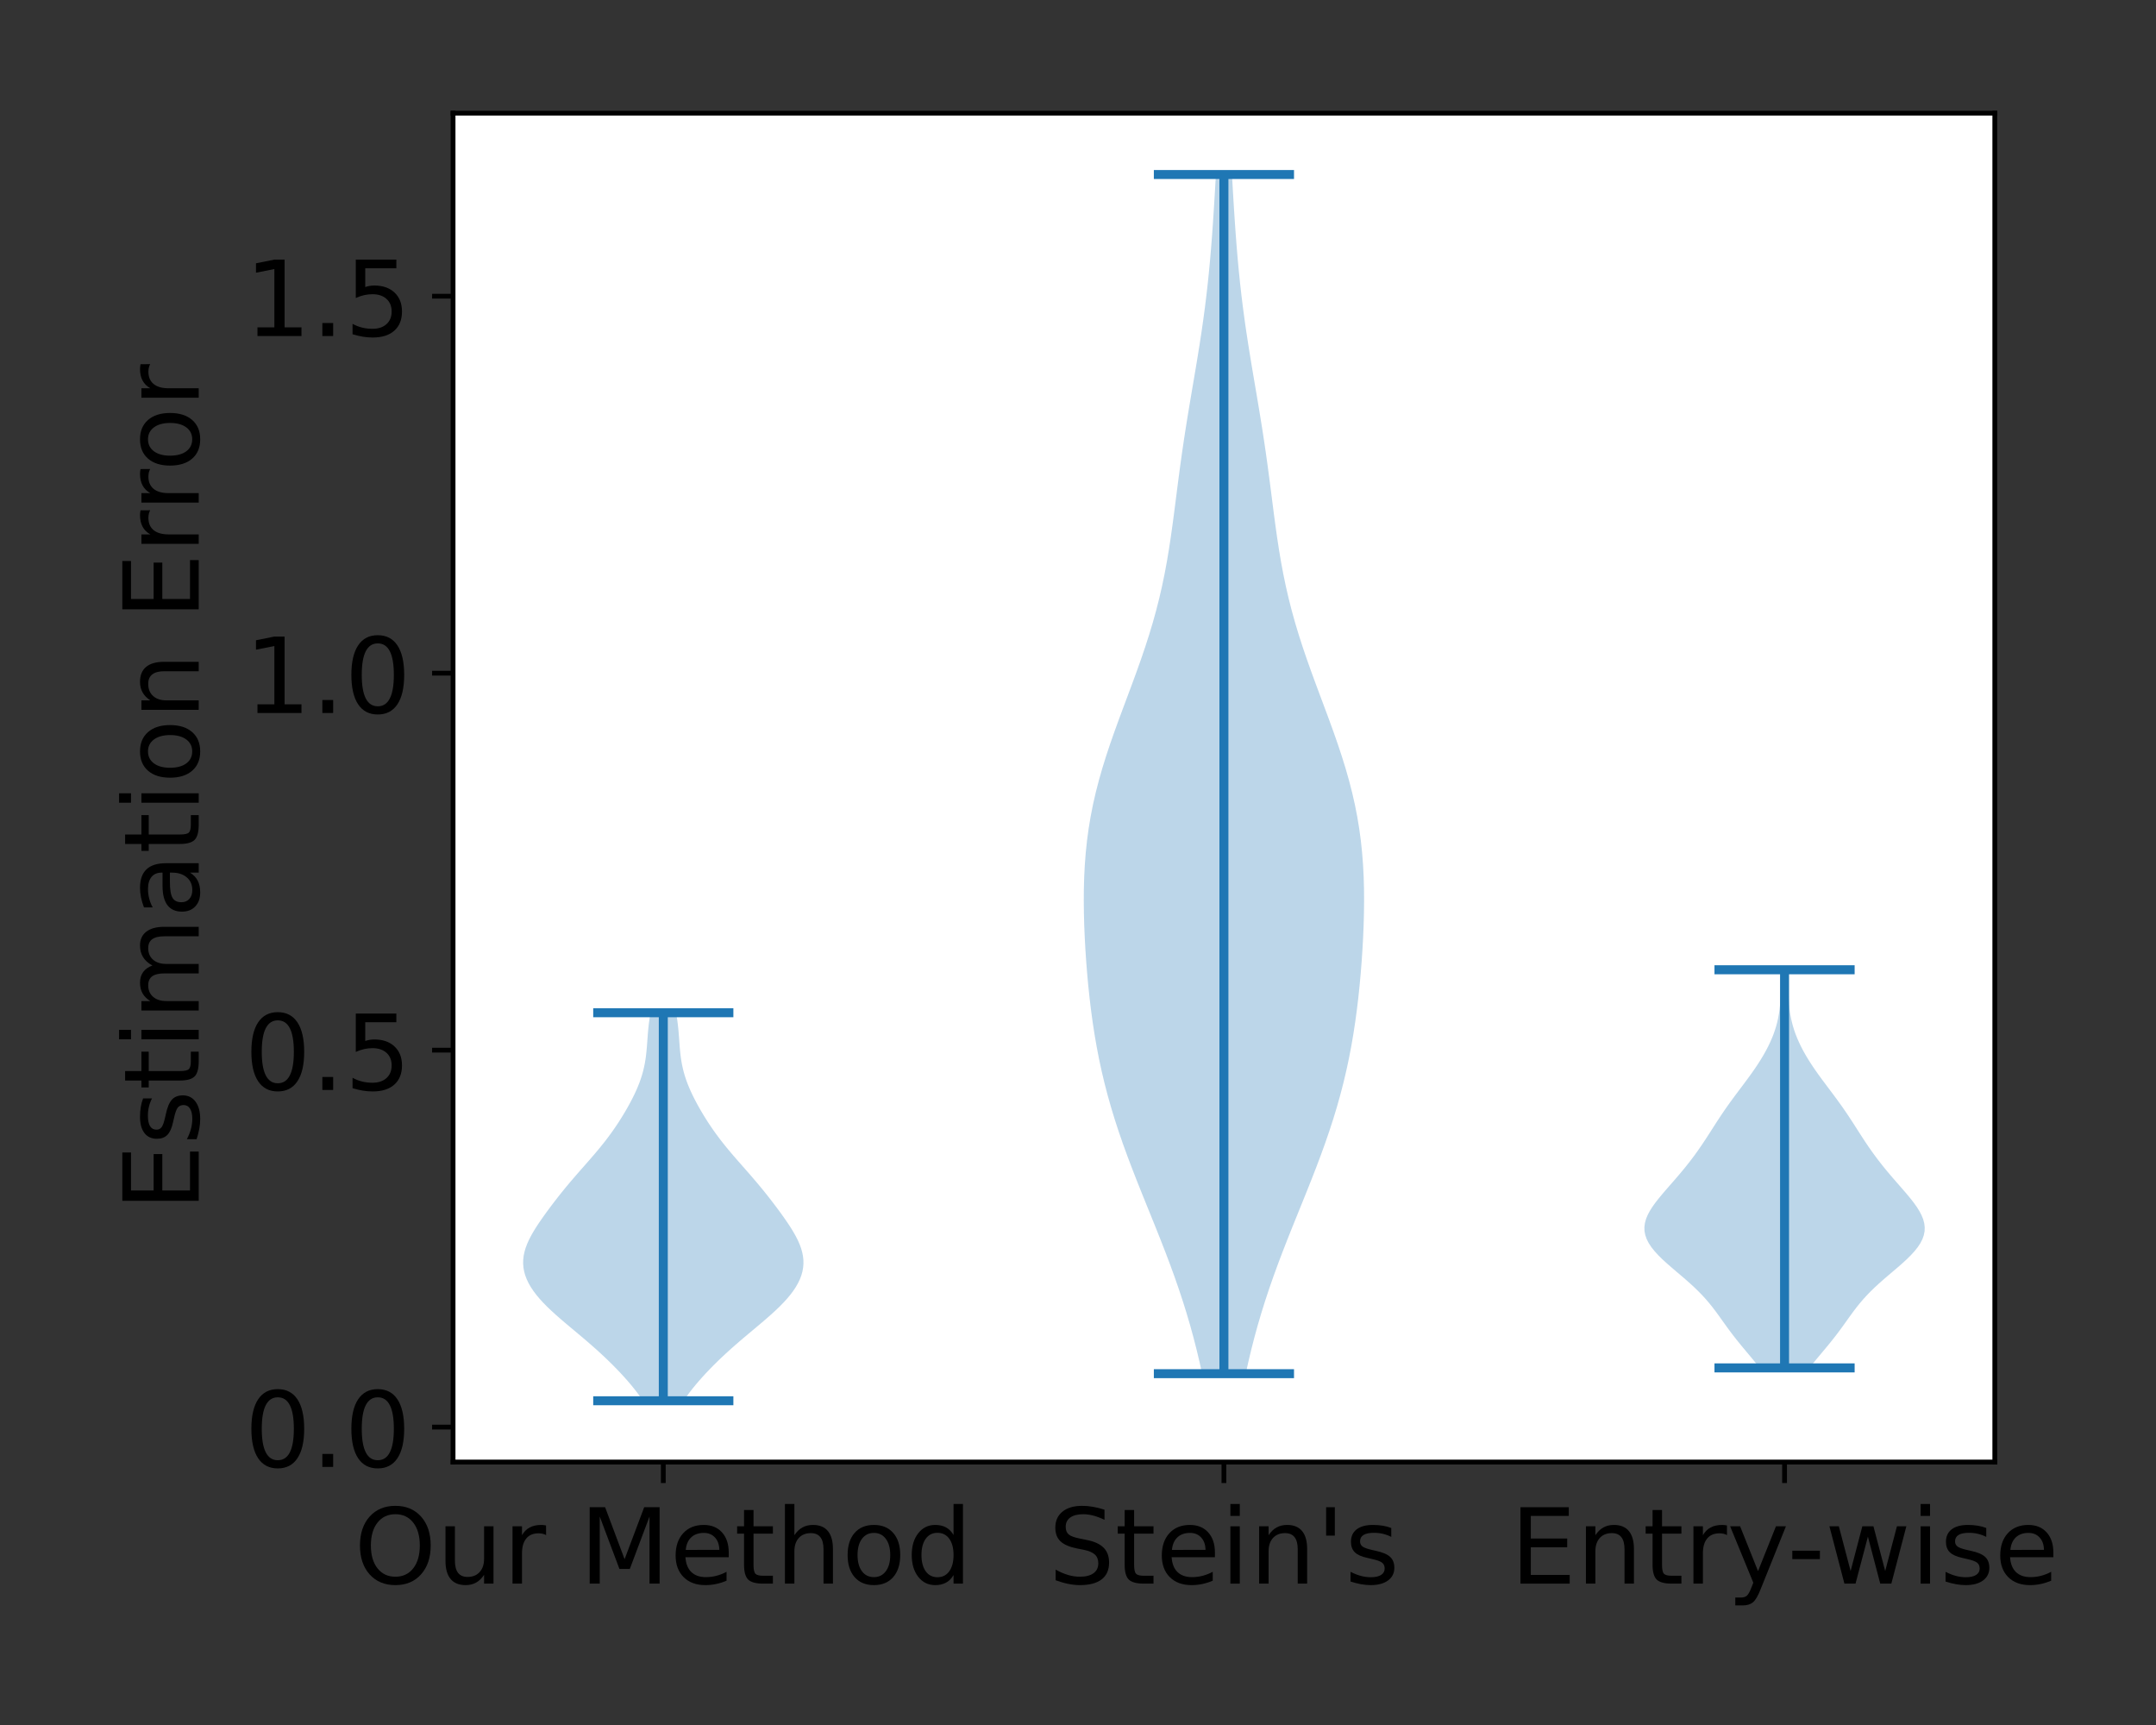<?xml version="1.0" encoding="utf-8" standalone="no"?>
<!DOCTYPE svg PUBLIC "-//W3C//DTD SVG 1.1//EN"
  "http://www.w3.org/Graphics/SVG/1.1/DTD/svg11.dtd">
<!-- Created with matplotlib (https://matplotlib.org/) -->
<svg height="288pt" version="1.1" viewBox="0 0 360 288" width="360pt" xmlns="http://www.w3.org/2000/svg" xmlns:xlink="http://www.w3.org/1999/xlink">
 <rect x="0" y="0" width="360" height="288" fill="#333333" stroke="none"/>
 <defs>
  <style type="text/css">*{stroke-linecap:butt;stroke-linejoin:round;}</style>
 </defs>
 <g id="figure_1">
  <g id="patch_1">
   <path d="M 0 288 
L 360 288 
L 360 0 
L 0 0 
z
" style="fill:none;"/>
  </g>
  <g id="axes_1">
   <g id="patch_2">
    <path d="M 75.65 244.1 
L 333.083 244.1 
L 333.083 18.9 
L 75.65 18.9 
z
" style="fill:#ffffff;"/>
   </g>
   <g id="PolyCollection_1">
    <path clip-path="url(#p7fac7bbe39)" d="M 114.152 233.864 
L 107.357 233.864 
L 106.907 233.209 
L 106.429 232.555 
L 105.922 231.901 
L 105.39 231.246 
L 104.834 230.592 
L 104.255 229.938 
L 103.654 229.284 
L 103.033 228.629 
L 102.392 227.975 
L 101.731 227.321 
L 101.051 226.666 
L 100.351 226.012 
L 99.633 225.358 
L 98.896 224.704 
L 98.144 224.049 
L 97.378 223.395 
L 96.602 222.741 
L 95.82 222.086 
L 95.038 221.432 
L 94.263 220.778 
L 93.5 220.123 
L 92.757 219.469 
L 92.04 218.815 
L 91.357 218.161 
L 90.714 217.506 
L 90.115 216.852 
L 89.567 216.198 
L 89.073 215.543 
L 88.637 214.889 
L 88.262 214.235 
L 87.949 213.58 
L 87.701 212.926 
L 87.519 212.272 
L 87.403 211.618 
L 87.351 210.963 
L 87.365 210.309 
L 87.441 209.655 
L 87.577 209 
L 87.77 208.346 
L 88.014 207.692 
L 88.306 207.038 
L 88.639 206.383 
L 89.007 205.729 
L 89.405 205.075 
L 89.828 204.42 
L 90.271 203.766 
L 90.729 203.112 
L 91.199 202.457 
L 91.681 201.803 
L 92.172 201.149 
L 92.672 200.495 
L 93.181 199.84 
L 93.7 199.186 
L 94.229 198.532 
L 94.77 197.877 
L 95.32 197.223 
L 95.88 196.569 
L 96.447 195.915 
L 97.021 195.26 
L 97.596 194.606 
L 98.171 193.952 
L 98.742 193.297 
L 99.304 192.643 
L 99.856 191.989 
L 100.394 191.334 
L 100.915 190.68 
L 101.42 190.026 
L 101.906 189.372 
L 102.375 188.717 
L 102.826 188.063 
L 103.261 187.409 
L 103.679 186.754 
L 104.083 186.1 
L 104.471 185.446 
L 104.846 184.792 
L 105.205 184.137 
L 105.548 183.483 
L 105.874 182.829 
L 106.18 182.174 
L 106.466 181.52 
L 106.728 180.866 
L 106.966 180.211 
L 107.178 179.557 
L 107.364 178.903 
L 107.524 178.249 
L 107.659 177.594 
L 107.771 176.94 
L 107.862 176.286 
L 107.936 175.631 
L 107.997 174.977 
L 108.049 174.323 
L 108.097 173.668 
L 108.145 173.014 
L 108.197 172.36 
L 108.257 171.706 
L 108.327 171.051 
L 108.41 170.397 
L 108.506 169.743 
L 108.616 169.088 
L 112.893 169.088 
L 112.893 169.088 
L 113.003 169.743 
L 113.099 170.397 
L 113.182 171.051 
L 113.252 171.706 
L 113.312 172.36 
L 113.364 173.014 
L 113.412 173.668 
L 113.46 174.323 
L 113.512 174.977 
L 113.573 175.631 
L 113.647 176.286 
L 113.738 176.94 
L 113.85 177.594 
L 113.985 178.249 
L 114.145 178.903 
L 114.331 179.557 
L 114.543 180.211 
L 114.781 180.866 
L 115.043 181.52 
L 115.329 182.174 
L 115.635 182.829 
L 115.961 183.483 
L 116.304 184.137 
L 116.663 184.792 
L 117.038 185.446 
L 117.426 186.1 
L 117.83 186.754 
L 118.248 187.409 
L 118.683 188.063 
L 119.134 188.717 
L 119.603 189.372 
L 120.089 190.026 
L 120.594 190.68 
L 121.115 191.334 
L 121.653 191.989 
L 122.205 192.643 
L 122.767 193.297 
L 123.338 193.952 
L 123.913 194.606 
L 124.488 195.26 
L 125.062 195.915 
L 125.629 196.569 
L 126.189 197.223 
L 126.739 197.877 
L 127.28 198.532 
L 127.809 199.186 
L 128.328 199.84 
L 128.837 200.495 
L 129.337 201.149 
L 129.828 201.803 
L 130.31 202.457 
L 130.78 203.112 
L 131.238 203.766 
L 131.681 204.42 
L 132.104 205.075 
L 132.502 205.729 
L 132.87 206.383 
L 133.203 207.038 
L 133.495 207.692 
L 133.739 208.346 
L 133.932 209 
L 134.068 209.655 
L 134.144 210.309 
L 134.157 210.963 
L 134.106 211.618 
L 133.99 212.272 
L 133.807 212.926 
L 133.56 213.58 
L 133.247 214.235 
L 132.872 214.889 
L 132.436 215.543 
L 131.942 216.198 
L 131.394 216.852 
L 130.795 217.506 
L 130.152 218.161 
L 129.469 218.815 
L 128.752 219.469 
L 128.009 220.123 
L 127.246 220.778 
L 126.47 221.432 
L 125.689 222.086 
L 124.907 222.741 
L 124.131 223.395 
L 123.365 224.049 
L 122.613 224.704 
L 121.876 225.358 
L 121.158 226.012 
L 120.458 226.666 
L 119.778 227.321 
L 119.117 227.975 
L 118.476 228.629 
L 117.855 229.284 
L 117.254 229.938 
L 116.675 230.592 
L 116.119 231.246 
L 115.587 231.901 
L 115.08 232.555 
L 114.602 233.209 
L 114.152 233.864 
z
" style="fill:#1f77b4;fill-opacity:0.3;"/>
   </g>
   <g id="PolyCollection_2">
    <path clip-path="url(#p7fac7bbe39)" d="M 208.008 229.347 
L 200.725 229.347 
L 200.278 227.324 
L 199.796 225.302 
L 199.277 223.28 
L 198.72 221.257 
L 198.126 219.235 
L 197.494 217.213 
L 196.824 215.19 
L 196.12 213.168 
L 195.384 211.146 
L 194.62 209.124 
L 193.832 207.101 
L 193.027 205.079 
L 192.212 203.057 
L 191.392 201.034 
L 190.576 199.012 
L 189.771 196.99 
L 188.983 194.967 
L 188.22 192.945 
L 187.486 190.923 
L 186.789 188.9 
L 186.13 186.878 
L 185.515 184.856 
L 184.944 182.833 
L 184.419 180.811 
L 183.939 178.789 
L 183.505 176.766 
L 183.115 174.744 
L 182.766 172.722 
L 182.455 170.699 
L 182.179 168.677 
L 181.936 166.655 
L 181.722 164.632 
L 181.536 162.61 
L 181.375 160.588 
L 181.238 158.565 
L 181.127 156.543 
L 181.042 154.521 
L 180.987 152.498 
L 180.963 150.476 
L 180.977 148.454 
L 181.033 146.431 
L 181.136 144.409 
L 181.292 142.387 
L 181.504 140.364 
L 181.776 138.342 
L 182.112 136.32 
L 182.51 134.297 
L 182.972 132.275 
L 183.494 130.253 
L 184.072 128.23 
L 184.701 126.208 
L 185.373 124.186 
L 186.081 122.163 
L 186.815 120.141 
L 187.566 118.119 
L 188.323 116.096 
L 189.076 114.074 
L 189.817 112.052 
L 190.535 110.029 
L 191.223 108.007 
L 191.874 105.985 
L 192.483 103.962 
L 193.045 101.94 
L 193.56 99.918 
L 194.026 97.896 
L 194.446 95.873 
L 194.825 93.851 
L 195.165 91.829 
L 195.475 89.806 
L 195.76 87.784 
L 196.03 85.762 
L 196.29 83.739 
L 196.548 81.717 
L 196.81 79.695 
L 197.08 77.672 
L 197.363 75.65 
L 197.659 73.628 
L 197.97 71.605 
L 198.294 69.583 
L 198.628 67.561 
L 198.969 65.538 
L 199.313 63.516 
L 199.655 61.494 
L 199.99 59.471 
L 200.314 57.449 
L 200.623 55.427 
L 200.915 53.404 
L 201.186 51.382 
L 201.436 49.36 
L 201.665 47.337 
L 201.873 45.315 
L 202.062 43.293 
L 202.233 41.27 
L 202.389 39.248 
L 202.533 37.226 
L 202.666 35.203 
L 202.791 33.181 
L 202.911 31.159 
L 203.026 29.136 
L 205.707 29.136 
L 205.707 29.136 
L 205.822 31.159 
L 205.942 33.181 
L 206.067 35.203 
L 206.2 37.226 
L 206.344 39.248 
L 206.5 41.27 
L 206.671 43.293 
L 206.86 45.315 
L 207.068 47.337 
L 207.297 49.36 
L 207.547 51.382 
L 207.818 53.404 
L 208.11 55.427 
L 208.419 57.449 
L 208.743 59.471 
L 209.078 61.494 
L 209.42 63.516 
L 209.764 65.538 
L 210.105 67.561 
L 210.439 69.583 
L 210.763 71.605 
L 211.074 73.628 
L 211.37 75.65 
L 211.653 77.672 
L 211.923 79.695 
L 212.185 81.717 
L 212.443 83.739 
L 212.703 85.762 
L 212.972 87.784 
L 213.258 89.806 
L 213.568 91.829 
L 213.908 93.851 
L 214.286 95.873 
L 214.707 97.896 
L 215.173 99.918 
L 215.688 101.94 
L 216.25 103.962 
L 216.859 105.985 
L 217.51 108.007 
L 218.198 110.029 
L 218.916 112.052 
L 219.656 114.074 
L 220.41 116.096 
L 221.167 118.119 
L 221.918 120.141 
L 222.652 122.163 
L 223.36 124.186 
L 224.032 126.208 
L 224.661 128.23 
L 225.239 130.253 
L 225.761 132.275 
L 226.223 134.297 
L 226.621 136.32 
L 226.957 138.342 
L 227.229 140.364 
L 227.441 142.387 
L 227.597 144.409 
L 227.7 146.431 
L 227.756 148.454 
L 227.769 150.476 
L 227.746 152.498 
L 227.691 154.521 
L 227.606 156.543 
L 227.494 158.565 
L 227.358 160.588 
L 227.197 162.61 
L 227.011 164.632 
L 226.797 166.655 
L 226.554 168.677 
L 226.278 170.699 
L 225.967 172.722 
L 225.618 174.744 
L 225.228 176.766 
L 224.793 178.789 
L 224.314 180.811 
L 223.789 182.833 
L 223.218 184.856 
L 222.603 186.878 
L 221.944 188.9 
L 221.247 190.923 
L 220.513 192.945 
L 219.75 194.967 
L 218.962 196.99 
L 218.157 199.012 
L 217.341 201.034 
L 216.521 203.057 
L 215.706 205.079 
L 214.901 207.101 
L 214.113 209.124 
L 213.349 211.146 
L 212.613 213.168 
L 211.909 215.19 
L 211.239 217.213 
L 210.607 219.235 
L 210.013 221.257 
L 209.456 223.28 
L 208.937 225.302 
L 208.455 227.324 
L 208.008 229.347 
z
" style="fill:#1f77b4;fill-opacity:0.3;"/>
   </g>
   <g id="PolyCollection_3">
    <path clip-path="url(#p7fac7bbe39)" d="M 302.134 228.379 
L 293.823 228.379 
L 293.293 227.707 
L 292.745 227.036 
L 292.186 226.364 
L 291.623 225.693 
L 291.062 225.022 
L 290.508 224.35 
L 289.968 223.679 
L 289.442 223.007 
L 288.932 222.336 
L 288.437 221.665 
L 287.952 220.993 
L 287.473 220.322 
L 286.992 219.65 
L 286.501 218.979 
L 285.991 218.308 
L 285.454 217.636 
L 284.883 216.965 
L 284.274 216.293 
L 283.624 215.622 
L 282.932 214.951 
L 282.203 214.279 
L 281.443 213.608 
L 280.662 212.936 
L 279.87 212.265 
L 279.083 211.593 
L 278.316 210.922 
L 277.583 210.251 
L 276.902 209.579 
L 276.288 208.908 
L 275.752 208.236 
L 275.308 207.565 
L 274.964 206.894 
L 274.726 206.222 
L 274.596 205.551 
L 274.575 204.879 
L 274.66 204.208 
L 274.842 203.537 
L 275.116 202.865 
L 275.469 202.194 
L 275.89 201.522 
L 276.367 200.851 
L 276.887 200.18 
L 277.439 199.508 
L 278.012 198.837 
L 278.596 198.165 
L 279.183 197.494 
L 279.767 196.823 
L 280.343 196.151 
L 280.907 195.48 
L 281.457 194.808 
L 281.991 194.137 
L 282.507 193.465 
L 283.007 192.794 
L 283.49 192.123 
L 283.958 191.451 
L 284.412 190.78 
L 284.855 190.108 
L 285.291 189.437 
L 285.721 188.766 
L 286.15 188.094 
L 286.582 187.423 
L 287.019 186.751 
L 287.465 186.08 
L 287.922 185.409 
L 288.389 184.737 
L 288.869 184.066 
L 289.358 183.394 
L 289.856 182.723 
L 290.359 182.052 
L 290.864 181.38 
L 291.367 180.709 
L 291.864 180.037 
L 292.352 179.366 
L 292.826 178.695 
L 293.285 178.023 
L 293.725 177.352 
L 294.144 176.68 
L 294.54 176.009 
L 294.913 175.337 
L 295.26 174.666 
L 295.58 173.995 
L 295.874 173.323 
L 296.139 172.652 
L 296.375 171.98 
L 296.582 171.309 
L 296.76 170.638 
L 296.91 169.966 
L 297.033 169.295 
L 297.13 168.623 
L 297.204 167.952 
L 297.256 167.281 
L 297.292 166.609 
L 297.313 165.938 
L 297.324 165.266 
L 297.328 164.595 
L 297.33 163.924 
L 297.331 163.252 
L 297.336 162.581 
L 297.346 161.909 
L 298.611 161.909 
L 298.611 161.909 
L 298.621 162.581 
L 298.626 163.252 
L 298.627 163.924 
L 298.629 164.595 
L 298.633 165.266 
L 298.644 165.938 
L 298.665 166.609 
L 298.701 167.281 
L 298.753 167.952 
L 298.827 168.623 
L 298.924 169.295 
L 299.047 169.966 
L 299.196 170.638 
L 299.375 171.309 
L 299.582 171.98 
L 299.818 172.652 
L 300.083 173.323 
L 300.377 173.995 
L 300.697 174.666 
L 301.044 175.337 
L 301.417 176.009 
L 301.813 176.68 
L 302.232 177.352 
L 302.672 178.023 
L 303.131 178.695 
L 303.605 179.366 
L 304.093 180.037 
L 304.59 180.709 
L 305.093 181.38 
L 305.598 182.052 
L 306.101 182.723 
L 306.599 183.394 
L 307.088 184.066 
L 307.568 184.737 
L 308.035 185.409 
L 308.492 186.08 
L 308.938 186.751 
L 309.375 187.423 
L 309.807 188.094 
L 310.236 188.766 
L 310.666 189.437 
L 311.102 190.108 
L 311.545 190.78 
L 311.999 191.451 
L 312.467 192.123 
L 312.95 192.794 
L 313.45 193.465 
L 313.966 194.137 
L 314.5 194.808 
L 315.049 195.48 
L 315.614 196.151 
L 316.19 196.823 
L 316.774 197.494 
L 317.361 198.165 
L 317.945 198.837 
L 318.518 199.508 
L 319.07 200.18 
L 319.59 200.851 
L 320.067 201.522 
L 320.488 202.194 
L 320.841 202.865 
L 321.115 203.537 
L 321.297 204.208 
L 321.381 204.879 
L 321.36 205.551 
L 321.231 206.222 
L 320.993 206.894 
L 320.649 207.565 
L 320.204 208.236 
L 319.669 208.908 
L 319.054 209.579 
L 318.373 210.251 
L 317.641 210.922 
L 316.874 211.593 
L 316.087 212.265 
L 315.295 212.936 
L 314.514 213.608 
L 313.754 214.279 
L 313.025 214.951 
L 312.333 215.622 
L 311.683 216.293 
L 311.073 216.965 
L 310.503 217.636 
L 309.966 218.308 
L 309.456 218.979 
L 308.965 219.65 
L 308.484 220.322 
L 308.005 220.993 
L 307.52 221.665 
L 307.025 222.336 
L 306.515 223.007 
L 305.989 223.679 
L 305.448 224.35 
L 304.895 225.022 
L 304.334 225.693 
L 303.771 226.364 
L 303.212 227.036 
L 302.664 227.707 
L 302.134 228.379 
z
" style="fill:#1f77b4;fill-opacity:0.3;"/>
   </g>
   <g id="matplotlib.axis_1">
    <g id="xtick_1">
     <g id="line2d_1">
      <defs>
       <path d="M 0 0 
L 0 3.5 
" id="m9bddfe447c" style="stroke:#000000;stroke-width:0.8;"/>
      </defs>
      <g>
       <use style="stroke:#000000;stroke-width:0.8;" x="110.754" xlink:href="#m9bddfe447c" y="244.1"/>
      </g>
     </g>
     <g id="text_1">
      <!-- Our Method -->
      <g transform="translate(59.125 264.397)scale(0.175 -0.175)">
       <defs>
        <path d="M 39.406 66.219 
Q 28.656 66.219 22.328 58.203 
Q 16.016 50.203 16.016 36.375 
Q 16.016 22.609 22.328 14.594 
Q 28.656 6.594 39.406 6.594 
Q 50.141 6.594 56.422 14.594 
Q 62.703 22.609 62.703 36.375 
Q 62.703 50.203 56.422 58.203 
Q 50.141 66.219 39.406 66.219 
z
M 39.406 74.219 
Q 54.734 74.219 63.906 63.938 
Q 73.094 53.656 73.094 36.375 
Q 73.094 19.141 63.906 8.859 
Q 54.734 -1.422 39.406 -1.422 
Q 24.031 -1.422 14.812 8.828 
Q 5.609 19.094 5.609 36.375 
Q 5.609 53.656 14.812 63.938 
Q 24.031 74.219 39.406 74.219 
z
" id="DejaVuSans-79"/>
        <path d="M 8.5 21.578 
L 8.5 54.688 
L 17.484 54.688 
L 17.484 21.922 
Q 17.484 14.156 20.5 10.266 
Q 23.531 6.391 29.594 6.391 
Q 36.859 6.391 41.078 11.031 
Q 45.312 15.672 45.312 23.688 
L 45.312 54.688 
L 54.297 54.688 
L 54.297 0 
L 45.312 0 
L 45.312 8.406 
Q 42.047 3.422 37.719 1 
Q 33.406 -1.422 27.688 -1.422 
Q 18.266 -1.422 13.375 4.438 
Q 8.5 10.297 8.5 21.578 
z
M 31.109 56 
z
" id="DejaVuSans-117"/>
        <path d="M 41.109 46.297 
Q 39.594 47.172 37.812 47.578 
Q 36.031 48 33.891 48 
Q 26.266 48 22.188 43.047 
Q 18.109 38.094 18.109 28.812 
L 18.109 0 
L 9.078 0 
L 9.078 54.688 
L 18.109 54.688 
L 18.109 46.188 
Q 20.953 51.172 25.484 53.578 
Q 30.031 56 36.531 56 
Q 37.453 56 38.578 55.875 
Q 39.703 55.766 41.062 55.516 
z
" id="DejaVuSans-114"/>
        <path id="DejaVuSans-32"/>
        <path d="M 9.812 72.906 
L 24.516 72.906 
L 43.109 23.297 
L 61.812 72.906 
L 76.516 72.906 
L 76.516 0 
L 66.891 0 
L 66.891 64.016 
L 48.094 14.016 
L 38.188 14.016 
L 19.391 64.016 
L 19.391 0 
L 9.812 0 
z
" id="DejaVuSans-77"/>
        <path d="M 56.203 29.594 
L 56.203 25.203 
L 14.891 25.203 
Q 15.484 15.922 20.484 11.062 
Q 25.484 6.203 34.422 6.203 
Q 39.594 6.203 44.453 7.469 
Q 49.312 8.734 54.109 11.281 
L 54.109 2.781 
Q 49.266 0.734 44.188 -0.344 
Q 39.109 -1.422 33.891 -1.422 
Q 20.797 -1.422 13.156 6.188 
Q 5.516 13.812 5.516 26.812 
Q 5.516 40.234 12.766 48.109 
Q 20.016 56 32.328 56 
Q 43.359 56 49.781 48.891 
Q 56.203 41.797 56.203 29.594 
z
M 47.219 32.234 
Q 47.125 39.594 43.094 43.984 
Q 39.062 48.391 32.422 48.391 
Q 24.906 48.391 20.391 44.141 
Q 15.875 39.891 15.188 32.172 
z
" id="DejaVuSans-101"/>
        <path d="M 18.312 70.219 
L 18.312 54.688 
L 36.812 54.688 
L 36.812 47.703 
L 18.312 47.703 
L 18.312 18.016 
Q 18.312 11.328 20.141 9.422 
Q 21.969 7.516 27.594 7.516 
L 36.812 7.516 
L 36.812 0 
L 27.594 0 
Q 17.188 0 13.234 3.875 
Q 9.281 7.766 9.281 18.016 
L 9.281 47.703 
L 2.688 47.703 
L 2.688 54.688 
L 9.281 54.688 
L 9.281 70.219 
z
" id="DejaVuSans-116"/>
        <path d="M 54.891 33.016 
L 54.891 0 
L 45.906 0 
L 45.906 32.719 
Q 45.906 40.484 42.875 44.328 
Q 39.844 48.188 33.797 48.188 
Q 26.516 48.188 22.312 43.547 
Q 18.109 38.922 18.109 30.906 
L 18.109 0 
L 9.078 0 
L 9.078 75.984 
L 18.109 75.984 
L 18.109 46.188 
Q 21.344 51.125 25.703 53.562 
Q 30.078 56 35.797 56 
Q 45.219 56 50.047 50.172 
Q 54.891 44.344 54.891 33.016 
z
" id="DejaVuSans-104"/>
        <path d="M 30.609 48.391 
Q 23.391 48.391 19.188 42.75 
Q 14.984 37.109 14.984 27.297 
Q 14.984 17.484 19.156 11.844 
Q 23.344 6.203 30.609 6.203 
Q 37.797 6.203 41.984 11.859 
Q 46.188 17.531 46.188 27.297 
Q 46.188 37.016 41.984 42.703 
Q 37.797 48.391 30.609 48.391 
z
M 30.609 56 
Q 42.328 56 49.016 48.375 
Q 55.719 40.766 55.719 27.297 
Q 55.719 13.875 49.016 6.219 
Q 42.328 -1.422 30.609 -1.422 
Q 18.844 -1.422 12.172 6.219 
Q 5.516 13.875 5.516 27.297 
Q 5.516 40.766 12.172 48.375 
Q 18.844 56 30.609 56 
z
" id="DejaVuSans-111"/>
        <path d="M 45.406 46.391 
L 45.406 75.984 
L 54.391 75.984 
L 54.391 0 
L 45.406 0 
L 45.406 8.203 
Q 42.578 3.328 38.25 0.953 
Q 33.938 -1.422 27.875 -1.422 
Q 17.969 -1.422 11.734 6.484 
Q 5.516 14.406 5.516 27.297 
Q 5.516 40.188 11.734 48.094 
Q 17.969 56 27.875 56 
Q 33.938 56 38.25 53.625 
Q 42.578 51.266 45.406 46.391 
z
M 14.797 27.297 
Q 14.797 17.391 18.875 11.75 
Q 22.953 6.109 30.078 6.109 
Q 37.203 6.109 41.297 11.75 
Q 45.406 17.391 45.406 27.297 
Q 45.406 37.203 41.297 42.844 
Q 37.203 48.484 30.078 48.484 
Q 22.953 48.484 18.875 42.844 
Q 14.797 37.203 14.797 27.297 
z
" id="DejaVuSans-100"/>
       </defs>
       <use xlink:href="#DejaVuSans-79"/>
       <use x="78.711" xlink:href="#DejaVuSans-117"/>
       <use x="142.09" xlink:href="#DejaVuSans-114"/>
       <use x="183.203" xlink:href="#DejaVuSans-32"/>
       <use x="214.99" xlink:href="#DejaVuSans-77"/>
       <use x="301.27" xlink:href="#DejaVuSans-101"/>
       <use x="362.793" xlink:href="#DejaVuSans-116"/>
       <use x="402.002" xlink:href="#DejaVuSans-104"/>
       <use x="465.381" xlink:href="#DejaVuSans-111"/>
       <use x="526.562" xlink:href="#DejaVuSans-100"/>
      </g>
     </g>
    </g>
    <g id="xtick_2">
     <g id="line2d_2">
      <g>
       <use style="stroke:#000000;stroke-width:0.8;" x="204.366" xlink:href="#m9bddfe447c" y="244.1"/>
      </g>
     </g>
     <g id="text_2">
      <!-- Stein's -->
      <g transform="translate(175.058 264.397)scale(0.175 -0.175)">
       <defs>
        <path d="M 53.516 70.516 
L 53.516 60.891 
Q 47.906 63.578 42.922 64.891 
Q 37.938 66.219 33.297 66.219 
Q 25.25 66.219 20.875 63.094 
Q 16.5 59.969 16.5 54.203 
Q 16.5 49.359 19.406 46.891 
Q 22.312 44.438 30.422 42.922 
L 36.375 41.703 
Q 47.406 39.594 52.656 34.297 
Q 57.906 29 57.906 20.125 
Q 57.906 9.516 50.797 4.047 
Q 43.703 -1.422 29.984 -1.422 
Q 24.812 -1.422 18.969 -0.25 
Q 13.141 0.922 6.891 3.219 
L 6.891 13.375 
Q 12.891 10.016 18.656 8.297 
Q 24.422 6.594 29.984 6.594 
Q 38.422 6.594 43.016 9.906 
Q 47.609 13.234 47.609 19.391 
Q 47.609 24.75 44.312 27.781 
Q 41.016 30.812 33.5 32.328 
L 27.484 33.5 
Q 16.453 35.688 11.516 40.375 
Q 6.594 45.062 6.594 53.422 
Q 6.594 63.094 13.406 68.656 
Q 20.219 74.219 32.172 74.219 
Q 37.312 74.219 42.625 73.281 
Q 47.953 72.359 53.516 70.516 
z
" id="DejaVuSans-83"/>
        <path d="M 9.422 54.688 
L 18.406 54.688 
L 18.406 0 
L 9.422 0 
z
M 9.422 75.984 
L 18.406 75.984 
L 18.406 64.594 
L 9.422 64.594 
z
" id="DejaVuSans-105"/>
        <path d="M 54.891 33.016 
L 54.891 0 
L 45.906 0 
L 45.906 32.719 
Q 45.906 40.484 42.875 44.328 
Q 39.844 48.188 33.797 48.188 
Q 26.516 48.188 22.312 43.547 
Q 18.109 38.922 18.109 30.906 
L 18.109 0 
L 9.078 0 
L 9.078 54.688 
L 18.109 54.688 
L 18.109 46.188 
Q 21.344 51.125 25.703 53.562 
Q 30.078 56 35.797 56 
Q 45.219 56 50.047 50.172 
Q 54.891 44.344 54.891 33.016 
z
" id="DejaVuSans-110"/>
        <path d="M 17.922 72.906 
L 17.922 45.797 
L 9.625 45.797 
L 9.625 72.906 
z
" id="DejaVuSans-39"/>
        <path d="M 44.281 53.078 
L 44.281 44.578 
Q 40.484 46.531 36.375 47.5 
Q 32.281 48.484 27.875 48.484 
Q 21.188 48.484 17.844 46.438 
Q 14.5 44.391 14.5 40.281 
Q 14.5 37.156 16.891 35.375 
Q 19.281 33.594 26.516 31.984 
L 29.594 31.297 
Q 39.156 29.25 43.188 25.516 
Q 47.219 21.781 47.219 15.094 
Q 47.219 7.469 41.188 3.016 
Q 35.156 -1.422 24.609 -1.422 
Q 20.219 -1.422 15.453 -0.562 
Q 10.688 0.297 5.422 2 
L 5.422 11.281 
Q 10.406 8.688 15.234 7.391 
Q 20.062 6.109 24.812 6.109 
Q 31.156 6.109 34.562 8.281 
Q 37.984 10.453 37.984 14.406 
Q 37.984 18.062 35.516 20.016 
Q 33.062 21.969 24.703 23.781 
L 21.578 24.516 
Q 13.234 26.266 9.516 29.906 
Q 5.812 33.547 5.812 39.891 
Q 5.812 47.609 11.281 51.797 
Q 16.75 56 26.812 56 
Q 31.781 56 36.172 55.266 
Q 40.578 54.547 44.281 53.078 
z
" id="DejaVuSans-115"/>
       </defs>
       <use xlink:href="#DejaVuSans-83"/>
       <use x="63.477" xlink:href="#DejaVuSans-116"/>
       <use x="102.686" xlink:href="#DejaVuSans-101"/>
       <use x="164.209" xlink:href="#DejaVuSans-105"/>
       <use x="191.992" xlink:href="#DejaVuSans-110"/>
       <use x="255.371" xlink:href="#DejaVuSans-39"/>
       <use x="282.861" xlink:href="#DejaVuSans-115"/>
      </g>
     </g>
    </g>
    <g id="xtick_3">
     <g id="line2d_3">
      <g>
       <use style="stroke:#000000;stroke-width:0.8;" x="297.978" xlink:href="#m9bddfe447c" y="244.1"/>
      </g>
     </g>
     <g id="text_3">
      <!-- Entry-wise -->
      <g transform="translate(252.165 264.397)scale(0.175 -0.175)">
       <defs>
        <path d="M 9.812 72.906 
L 55.906 72.906 
L 55.906 64.594 
L 19.672 64.594 
L 19.672 43.016 
L 54.391 43.016 
L 54.391 34.719 
L 19.672 34.719 
L 19.672 8.297 
L 56.781 8.297 
L 56.781 0 
L 9.812 0 
z
" id="DejaVuSans-69"/>
        <path d="M 32.172 -5.078 
Q 28.375 -14.844 24.75 -17.812 
Q 21.141 -20.797 15.094 -20.797 
L 7.906 -20.797 
L 7.906 -13.281 
L 13.188 -13.281 
Q 16.891 -13.281 18.938 -11.516 
Q 21 -9.766 23.484 -3.219 
L 25.094 0.875 
L 2.984 54.688 
L 12.5 54.688 
L 29.594 11.922 
L 46.688 54.688 
L 56.203 54.688 
z
" id="DejaVuSans-121"/>
        <path d="M 4.891 31.391 
L 31.203 31.391 
L 31.203 23.391 
L 4.891 23.391 
z
" id="DejaVuSans-45"/>
        <path d="M 4.203 54.688 
L 13.188 54.688 
L 24.422 12.016 
L 35.594 54.688 
L 46.188 54.688 
L 57.422 12.016 
L 68.609 54.688 
L 77.594 54.688 
L 63.281 0 
L 52.688 0 
L 40.922 44.828 
L 29.109 0 
L 18.5 0 
z
" id="DejaVuSans-119"/>
       </defs>
       <use xlink:href="#DejaVuSans-69"/>
       <use x="63.184" xlink:href="#DejaVuSans-110"/>
       <use x="126.562" xlink:href="#DejaVuSans-116"/>
       <use x="165.771" xlink:href="#DejaVuSans-114"/>
       <use x="206.885" xlink:href="#DejaVuSans-121"/>
       <use x="264.314" xlink:href="#DejaVuSans-45"/>
       <use x="300.398" xlink:href="#DejaVuSans-119"/>
       <use x="382.186" xlink:href="#DejaVuSans-105"/>
       <use x="409.969" xlink:href="#DejaVuSans-115"/>
       <use x="462.068" xlink:href="#DejaVuSans-101"/>
      </g>
     </g>
    </g>
   </g>
   <g id="matplotlib.axis_2">
    <g id="ytick_1">
     <g id="line2d_4">
      <defs>
       <path d="M 0 0 
L -3.5 0 
" id="mcb5335bc8f" style="stroke:#000000;stroke-width:0.8;"/>
      </defs>
      <g>
       <use style="stroke:#000000;stroke-width:0.8;" x="75.65" xlink:href="#mcb5335bc8f" y="238.264"/>
      </g>
     </g>
     <g id="text_4">
      <!-- 0.0 -->
      <g transform="translate(40.82 244.913)scale(0.175 -0.175)">
       <defs>
        <path d="M 31.781 66.406 
Q 24.172 66.406 20.328 58.906 
Q 16.5 51.422 16.5 36.375 
Q 16.5 21.391 20.328 13.891 
Q 24.172 6.391 31.781 6.391 
Q 39.453 6.391 43.281 13.891 
Q 47.125 21.391 47.125 36.375 
Q 47.125 51.422 43.281 58.906 
Q 39.453 66.406 31.781 66.406 
z
M 31.781 74.219 
Q 44.047 74.219 50.516 64.516 
Q 56.984 54.828 56.984 36.375 
Q 56.984 17.969 50.516 8.266 
Q 44.047 -1.422 31.781 -1.422 
Q 19.531 -1.422 13.062 8.266 
Q 6.594 17.969 6.594 36.375 
Q 6.594 54.828 13.062 64.516 
Q 19.531 74.219 31.781 74.219 
z
" id="DejaVuSans-48"/>
        <path d="M 10.688 12.406 
L 21 12.406 
L 21 0 
L 10.688 0 
z
" id="DejaVuSans-46"/>
       </defs>
       <use xlink:href="#DejaVuSans-48"/>
       <use x="63.623" xlink:href="#DejaVuSans-46"/>
       <use x="95.41" xlink:href="#DejaVuSans-48"/>
      </g>
     </g>
    </g>
    <g id="ytick_2">
     <g id="line2d_5">
      <g>
       <use style="stroke:#000000;stroke-width:0.8;" x="75.65" xlink:href="#mcb5335bc8f" y="175.327"/>
      </g>
     </g>
     <g id="text_5">
      <!-- 0.5 -->
      <g transform="translate(40.82 181.976)scale(0.175 -0.175)">
       <defs>
        <path d="M 10.797 72.906 
L 49.516 72.906 
L 49.516 64.594 
L 19.828 64.594 
L 19.828 46.734 
Q 21.969 47.469 24.109 47.828 
Q 26.266 48.188 28.422 48.188 
Q 40.625 48.188 47.75 41.5 
Q 54.891 34.812 54.891 23.391 
Q 54.891 11.625 47.562 5.094 
Q 40.234 -1.422 26.906 -1.422 
Q 22.312 -1.422 17.547 -0.641 
Q 12.797 0.141 7.719 1.703 
L 7.719 11.625 
Q 12.109 9.234 16.797 8.062 
Q 21.484 6.891 26.703 6.891 
Q 35.156 6.891 40.078 11.328 
Q 45.016 15.766 45.016 23.391 
Q 45.016 31 40.078 35.438 
Q 35.156 39.891 26.703 39.891 
Q 22.75 39.891 18.812 39.016 
Q 14.891 38.141 10.797 36.281 
z
" id="DejaVuSans-53"/>
       </defs>
       <use xlink:href="#DejaVuSans-48"/>
       <use x="63.623" xlink:href="#DejaVuSans-46"/>
       <use x="95.41" xlink:href="#DejaVuSans-53"/>
      </g>
     </g>
    </g>
    <g id="ytick_3">
     <g id="line2d_6">
      <g>
       <use style="stroke:#000000;stroke-width:0.8;" x="75.65" xlink:href="#mcb5335bc8f" y="112.39"/>
      </g>
     </g>
     <g id="text_6">
      <!-- 1.0 -->
      <g transform="translate(40.82 119.039)scale(0.175 -0.175)">
       <defs>
        <path d="M 12.406 8.297 
L 28.516 8.297 
L 28.516 63.922 
L 10.984 60.406 
L 10.984 69.391 
L 28.422 72.906 
L 38.281 72.906 
L 38.281 8.297 
L 54.391 8.297 
L 54.391 0 
L 12.406 0 
z
" id="DejaVuSans-49"/>
       </defs>
       <use xlink:href="#DejaVuSans-49"/>
       <use x="63.623" xlink:href="#DejaVuSans-46"/>
       <use x="95.41" xlink:href="#DejaVuSans-48"/>
      </g>
     </g>
    </g>
    <g id="ytick_4">
     <g id="line2d_7">
      <g>
       <use style="stroke:#000000;stroke-width:0.8;" x="75.65" xlink:href="#mcb5335bc8f" y="49.453"/>
      </g>
     </g>
     <g id="text_7">
      <!-- 1.5 -->
      <g transform="translate(40.82 56.102)scale(0.175 -0.175)">
       <use xlink:href="#DejaVuSans-49"/>
       <use x="63.623" xlink:href="#DejaVuSans-46"/>
       <use x="95.41" xlink:href="#DejaVuSans-53"/>
      </g>
     </g>
    </g>
    <g id="text_8">
     <!-- Estimation Error -->
     <g transform="translate(33.18 202.199)rotate(-90)scale(0.175 -0.175)">
      <defs>
       <path d="M 52 44.188 
Q 55.375 50.25 60.062 53.125 
Q 64.75 56 71.094 56 
Q 79.641 56 84.281 50.016 
Q 88.922 44.047 88.922 33.016 
L 88.922 0 
L 79.891 0 
L 79.891 32.719 
Q 79.891 40.578 77.094 44.375 
Q 74.312 48.188 68.609 48.188 
Q 61.625 48.188 57.562 43.547 
Q 53.516 38.922 53.516 30.906 
L 53.516 0 
L 44.484 0 
L 44.484 32.719 
Q 44.484 40.625 41.703 44.406 
Q 38.922 48.188 33.109 48.188 
Q 26.219 48.188 22.156 43.531 
Q 18.109 38.875 18.109 30.906 
L 18.109 0 
L 9.078 0 
L 9.078 54.688 
L 18.109 54.688 
L 18.109 46.188 
Q 21.188 51.219 25.484 53.609 
Q 29.781 56 35.688 56 
Q 41.656 56 45.828 52.969 
Q 50 49.953 52 44.188 
z
" id="DejaVuSans-109"/>
       <path d="M 34.281 27.484 
Q 23.391 27.484 19.188 25 
Q 14.984 22.516 14.984 16.5 
Q 14.984 11.719 18.141 8.906 
Q 21.297 6.109 26.703 6.109 
Q 34.188 6.109 38.703 11.406 
Q 43.219 16.703 43.219 25.484 
L 43.219 27.484 
z
M 52.203 31.203 
L 52.203 0 
L 43.219 0 
L 43.219 8.297 
Q 40.141 3.328 35.547 0.953 
Q 30.953 -1.422 24.312 -1.422 
Q 15.922 -1.422 10.953 3.297 
Q 6 8.016 6 15.922 
Q 6 25.141 12.172 29.828 
Q 18.359 34.516 30.609 34.516 
L 43.219 34.516 
L 43.219 35.406 
Q 43.219 41.609 39.141 45 
Q 35.062 48.391 27.688 48.391 
Q 23 48.391 18.547 47.266 
Q 14.109 46.141 10.016 43.891 
L 10.016 52.203 
Q 14.938 54.109 19.578 55.047 
Q 24.219 56 28.609 56 
Q 40.484 56 46.344 49.844 
Q 52.203 43.703 52.203 31.203 
z
" id="DejaVuSans-97"/>
      </defs>
      <use xlink:href="#DejaVuSans-69"/>
      <use x="63.184" xlink:href="#DejaVuSans-115"/>
      <use x="115.283" xlink:href="#DejaVuSans-116"/>
      <use x="154.492" xlink:href="#DejaVuSans-105"/>
      <use x="182.275" xlink:href="#DejaVuSans-109"/>
      <use x="279.688" xlink:href="#DejaVuSans-97"/>
      <use x="340.967" xlink:href="#DejaVuSans-116"/>
      <use x="380.176" xlink:href="#DejaVuSans-105"/>
      <use x="407.959" xlink:href="#DejaVuSans-111"/>
      <use x="469.141" xlink:href="#DejaVuSans-110"/>
      <use x="532.52" xlink:href="#DejaVuSans-32"/>
      <use x="564.307" xlink:href="#DejaVuSans-69"/>
      <use x="627.49" xlink:href="#DejaVuSans-114"/>
      <use x="666.854" xlink:href="#DejaVuSans-114"/>
      <use x="705.717" xlink:href="#DejaVuSans-111"/>
      <use x="766.898" xlink:href="#DejaVuSans-114"/>
     </g>
    </g>
   </g>
   <g id="LineCollection_1">
    <path clip-path="url(#p7fac7bbe39)" d="M 99.053 169.088 
L 122.456 169.088 
" style="fill:none;stroke:#1f77b4;stroke-width:1.5;"/>
    <path clip-path="url(#p7fac7bbe39)" d="M 192.665 29.136 
L 216.068 29.136 
" style="fill:none;stroke:#1f77b4;stroke-width:1.5;"/>
    <path clip-path="url(#p7fac7bbe39)" d="M 286.277 161.909 
L 309.68 161.909 
" style="fill:none;stroke:#1f77b4;stroke-width:1.5;"/>
   </g>
   <g id="LineCollection_2">
    <path clip-path="url(#p7fac7bbe39)" d="M 99.053 233.864 
L 122.456 233.864 
" style="fill:none;stroke:#1f77b4;stroke-width:1.5;"/>
    <path clip-path="url(#p7fac7bbe39)" d="M 192.665 229.347 
L 216.068 229.347 
" style="fill:none;stroke:#1f77b4;stroke-width:1.5;"/>
    <path clip-path="url(#p7fac7bbe39)" d="M 286.277 228.379 
L 309.68 228.379 
" style="fill:none;stroke:#1f77b4;stroke-width:1.5;"/>
   </g>
   <g id="LineCollection_3">
    <path clip-path="url(#p7fac7bbe39)" d="M 110.754 233.864 
L 110.754 169.088 
" style="fill:none;stroke:#1f77b4;stroke-width:1.5;"/>
    <path clip-path="url(#p7fac7bbe39)" d="M 204.366 229.347 
L 204.366 29.136 
" style="fill:none;stroke:#1f77b4;stroke-width:1.5;"/>
    <path clip-path="url(#p7fac7bbe39)" d="M 297.978 228.379 
L 297.978 161.909 
" style="fill:none;stroke:#1f77b4;stroke-width:1.5;"/>
   </g>
   <g id="patch_3">
    <path d="M 75.65 244.1 
L 75.65 18.9 
" style="fill:none;stroke:#000000;stroke-linecap:square;stroke-linejoin:miter;stroke-width:0.8;"/>
   </g>
   <g id="patch_4">
    <path d="M 333.083 244.1 
L 333.083 18.9 
" style="fill:none;stroke:#000000;stroke-linecap:square;stroke-linejoin:miter;stroke-width:0.8;"/>
   </g>
   <g id="patch_5">
    <path d="M 75.65 244.1 
L 333.083 244.1 
" style="fill:none;stroke:#000000;stroke-linecap:square;stroke-linejoin:miter;stroke-width:0.8;"/>
   </g>
   <g id="patch_6">
    <path d="M 75.65 18.9 
L 333.083 18.9 
" style="fill:none;stroke:#000000;stroke-linecap:square;stroke-linejoin:miter;stroke-width:0.8;"/>
   </g>
  </g>
 </g>
 <defs>
  <clipPath id="p7fac7bbe39">
   <rect height="225.2" width="257.433" x="75.65" y="18.9"/>
  </clipPath>
 </defs>
</svg>
